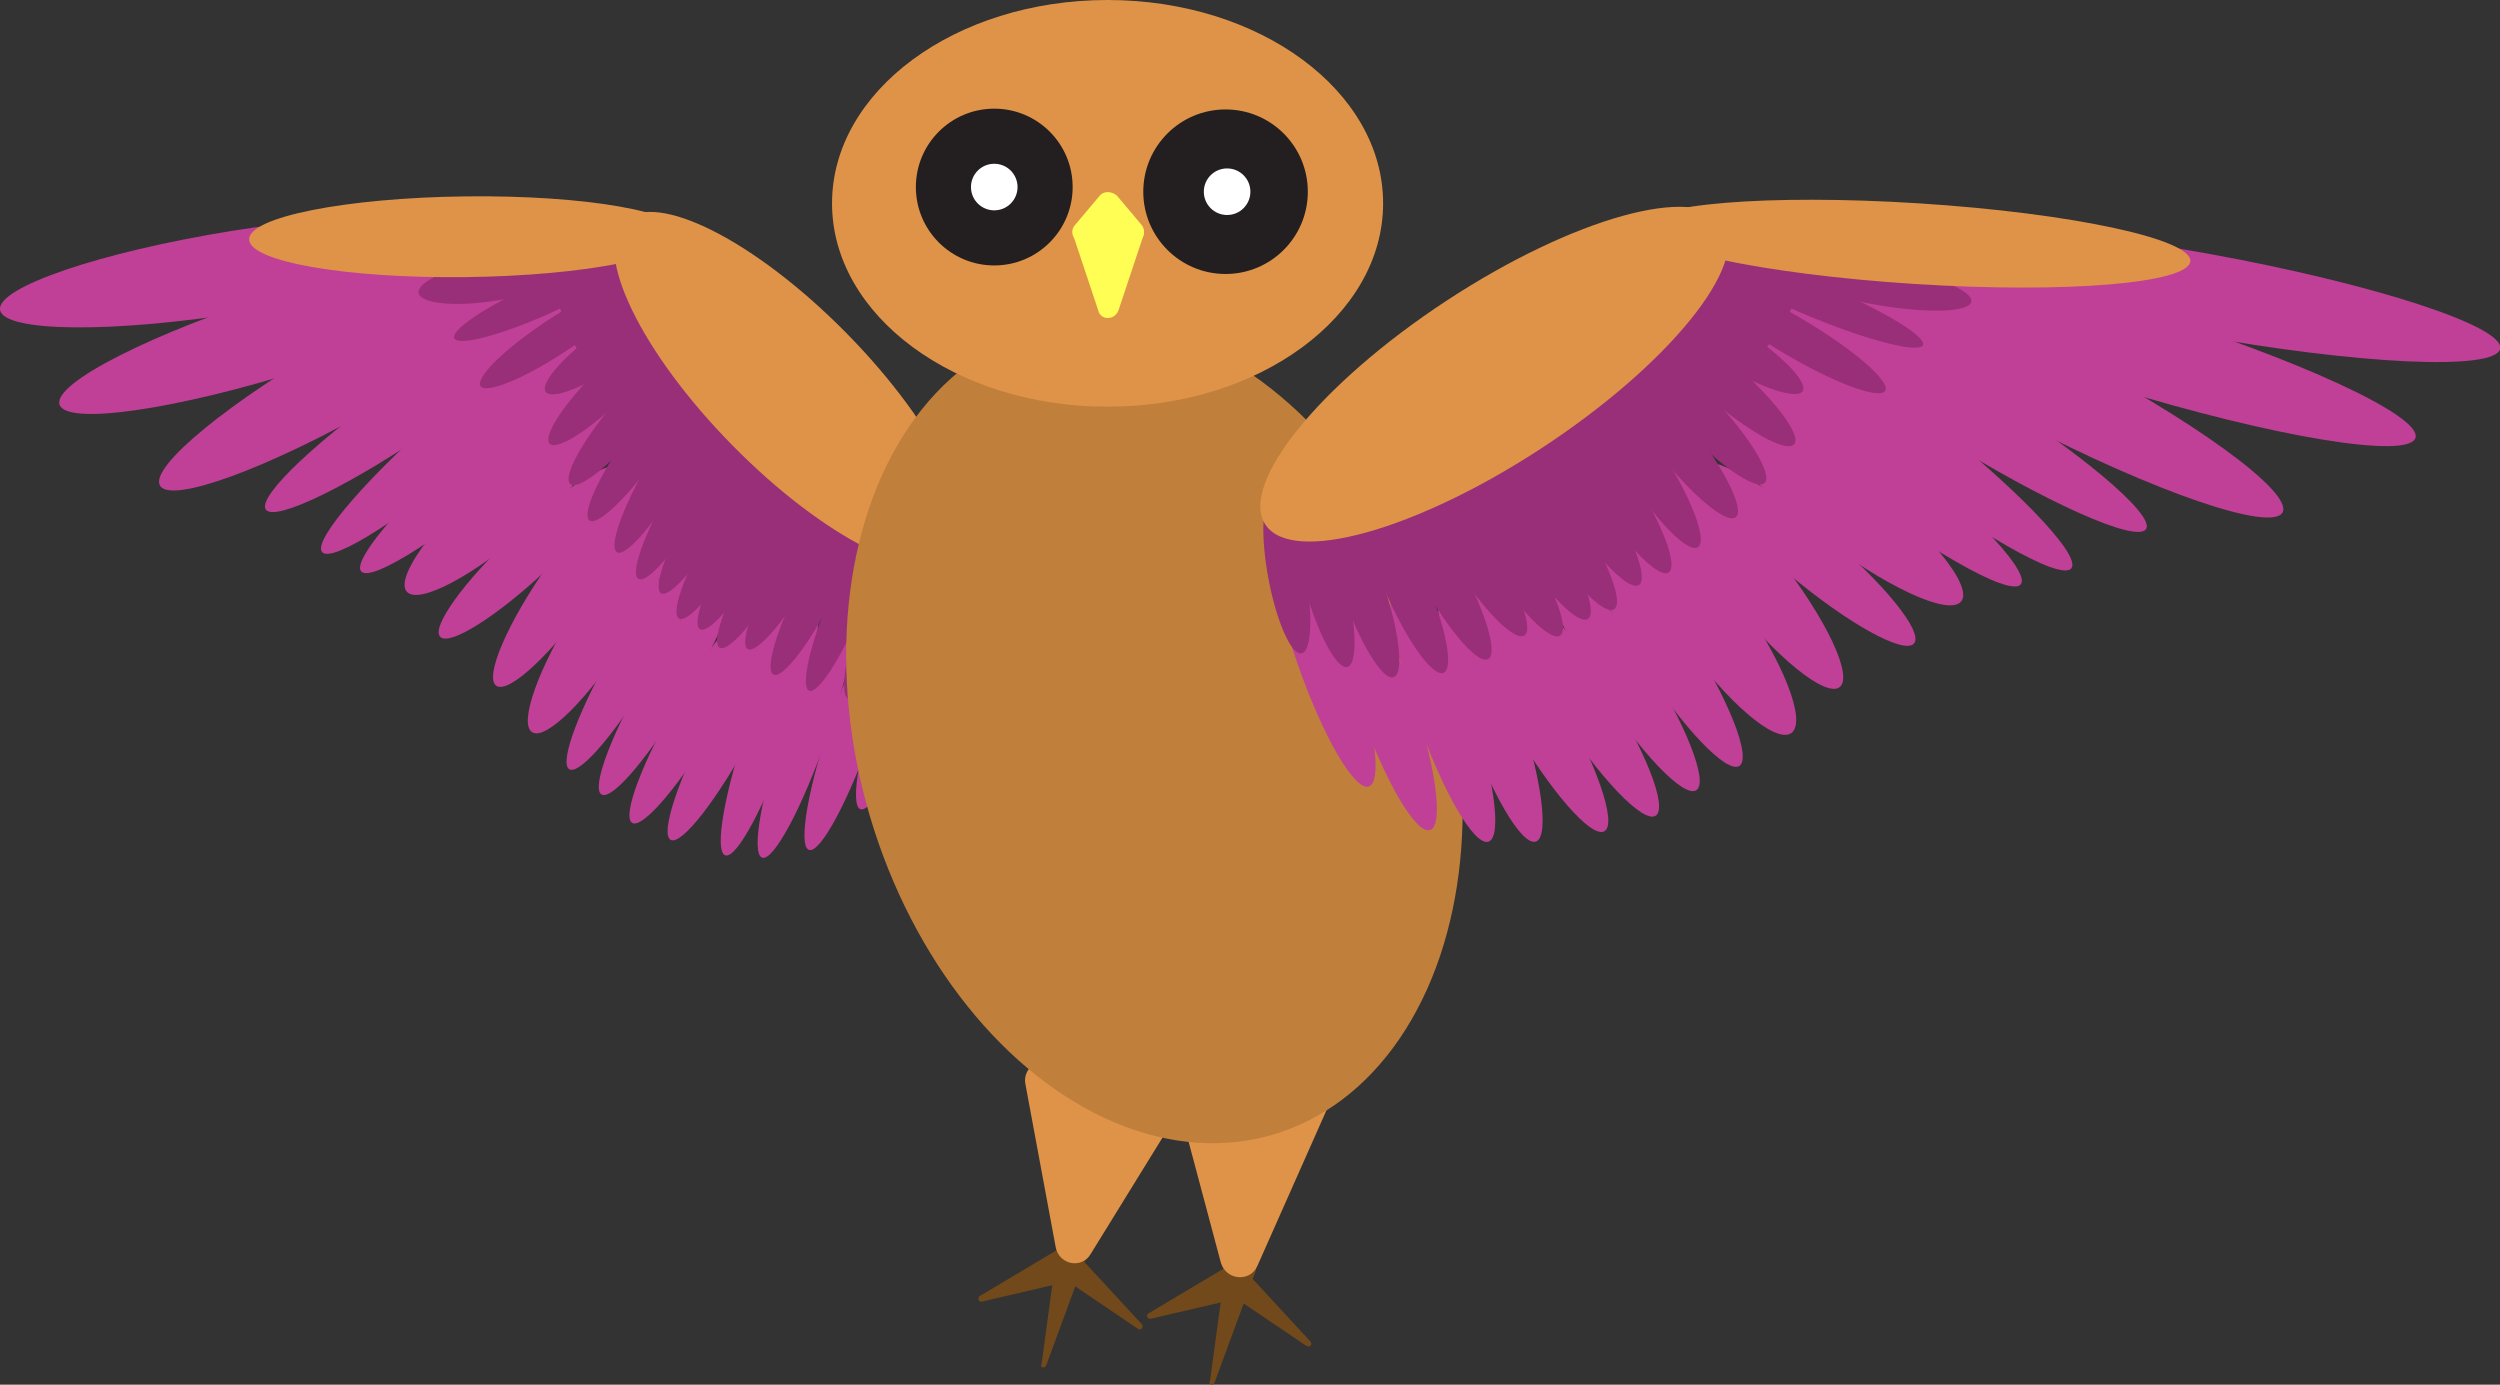 <?xml version="1.0" encoding="utf-8"?>
<!-- Generator: Adobe Illustrator 24.0.2, SVG Export Plug-In . SVG Version: 6.00 Build 0)  -->
<svg version="1.1" xmlns="http://www.w3.org/2000/svg" xmlns:xlink="http://www.w3.org/1999/xlink" x="0px" y="0px"
	 viewBox="0 0 322.1 178.4" style="enable-background:new 0 0 322.1 178.4;" xml:space="preserve">
<rect x="0" y="0" width="322.1" height="178.4" fill="#333333" stroke="none"/>
<style type="text/css">
	.st0{fill:#71491A;}
	.st1{fill:#DF9348;}
	.st2{fill:#C04097;}
	.st3{fill:#992F78;}
	.st4{fill:#C07F3B;}
	.st5{fill:#231F20;}
	.st6{fill:#FFFFFF;}
	.st7{fill:#FFFE54;}
</style>
<g id="claws">
	<path class="st0" d="M134.8,175.9l5.3-14.4c0.1-0.2,0-0.4-0.2-0.5l-3.1-1.1c-0.2-0.1-0.5,0.1-0.5,0.3l-2.1,15.5
		C133.9,176.2,134.6,176.4,134.8,175.9z"/>
	<path class="st0" d="M126.5,167.7l12-2.8c0.2-0.1,0.4-0.3,0.3-0.5l-1.1-3.7c-0.1-0.3-0.4-0.4-0.6-0.2l-10.9,6.5
		C125.9,167.2,126.1,167.8,126.5,167.7z"/>
	<path class="st0" d="M147.1,170.6l-8.4-9.1c-0.2-0.2-0.5-0.2-0.6,0.1l-1.5,2.4c-0.1,0.2-0.1,0.4,0.1,0.5l9.9,6.7
		C147,171.5,147.4,171,147.1,170.6z"/>
	<path class="st0" d="M156.5,178.1l5.3-14.4c0.1-0.2,0-0.4-0.2-0.5l-3.1-1.1c-0.2-0.1-0.5,0.1-0.5,0.3l-2.1,15.5
		C155.6,178.4,156.3,178.6,156.5,178.1z"/>
	<path class="st0" d="M148.3,169.9l12-2.8c0.2-0.1,0.4-0.3,0.3-0.5l-1.1-3.7c-0.1-0.3-0.4-0.4-0.6-0.2l-10.9,6.5
		C147.6,169.4,147.8,170,148.3,169.9z"/>
	<path class="st0" d="M168.8,172.8l-8.4-9.1c-0.2-0.2-0.5-0.2-0.6,0.1l-1.5,2.4c-0.1,0.2-0.1,0.4,0.1,0.5l9.9,6.7
		C168.7,173.7,169.2,173.2,168.8,172.8z"/>
</g>
<g id="legs">
	<path class="st1" d="M140.5,161.6l10.8-17.5c0.9-1.4,0.1-3.3-1.5-3.7l-14.7-3.6c-1.7-0.4-3.3,1.1-3,2.8l3.9,21
		C136.4,163,139.4,163.5,140.5,161.6z"/>
	<path class="st1" d="M162,163.1l9.1-20.5c0.7-1.5-0.3-3.2-1.9-3.4l-15.2-2.1c-1.7-0.2-3.2,1.4-2.7,3.1l6,22.5
		C158,165,161.1,165.2,162,163.1z"/>
</g>
<g id="torso">
	<g id="back_wing_1_">
		<g id="light_inner_1_">
			
				<ellipse transform="matrix(0.327 -0.945 0.945 0.327 -4.289 169.171)" class="st2" cx="116.6" cy="87.6" rx="17.6" ry="2.8"/>
			
				<ellipse transform="matrix(0.327 -0.945 0.945 0.327 -13.652 166.379)" class="st2" cx="109.9" cy="92.8" rx="17.6" ry="2.8"/>
			
				<ellipse transform="matrix(0.327 -0.945 0.945 0.327 -18.669 161.383)" class="st2" cx="103.9" cy="93.8" rx="17.6" ry="2.8"/>
			
				<ellipse transform="matrix(0.327 -0.945 0.945 0.327 -21.57 156.644)" class="st2" cx="99.1" cy="93.5" rx="17.6" ry="2.8"/>
			
				<ellipse transform="matrix(0.537 -0.844 0.844 0.537 -31.782 102.583)" class="st2" cx="77.6" cy="80.2" rx="16.8" ry="3.8"/>
			
				<ellipse transform="matrix(0.471 -0.882 0.882 0.471 -32.159 132.627)" class="st2" cx="94.5" cy="93.1" rx="17.1" ry="2.9"/>
			<ellipse transform="matrix(0.506 -0.863 0.863 0.506 -34.361 122.774)" class="st2" cx="90" cy="91.4" rx="17" ry="2.9"/>
			
				<ellipse transform="matrix(0.506 -0.863 0.863 0.506 -33.147 117.619)" class="st2" cx="86.1" cy="87.7" rx="17" ry="2.9"/>
			
				<ellipse transform="matrix(0.506 -0.863 0.863 0.506 -32.326 112.414)" class="st2" cx="81.9" cy="84.4" rx="17" ry="2.9"/>
			
				<ellipse transform="matrix(0.576 -0.818 0.818 0.576 -29.879 91.784)" class="st2" cx="73.5" cy="74.7" rx="16.7" ry="3.5"/>
			<ellipse transform="matrix(0.729 -0.685 0.685 0.729 -30.19 66.107)" class="st2" cx="68.3" cy="71.1" rx="15.9" ry="3.1"/>
			
				<ellipse transform="matrix(0.751 -0.66 0.66 0.751 -26.206 59.473)" class="st2" cx="65.8" cy="64.5" rx="17.8" ry="4.2"/>
			<ellipse transform="matrix(0.987 -0.159 0.159 0.987 -5.164 5.319)" class="st2" cx="30.7" cy="35" rx="31.1" ry="5.3"/>
			
				<ellipse transform="matrix(0.953 -0.302 0.302 0.953 -11.106 13.398)" class="st2" cx="37.8" cy="42.6" rx="31.6" ry="5.2"/>
			<ellipse transform="matrix(0.869 -0.496 0.496 0.869 -17.66 29.218)" class="st2" cx="46.2" cy="47.9" rx="29.5" ry="5"/>
			
				<ellipse transform="matrix(0.822 -0.569 0.569 0.822 -19.692 40.245)" class="st2" cx="54.6" cy="51.6" rx="24.7" ry="3.7"/>
			
				<ellipse transform="matrix(0.757 -0.653 0.653 0.757 -20.949 52.916)" class="st2" cx="60.7" cy="54.6" rx="25.3" ry="3.6"/>
			
				<ellipse transform="matrix(0.757 -0.653 0.653 0.757 -21.335 56.775)" class="st2" cx="65.7" cy="57.1" rx="25.3" ry="3.6"/>
		</g>
		<g id="dark_inner_1_">
			
				<ellipse transform="matrix(0.213 -0.977 0.977 0.213 19.36 179.334)" class="st3" cx="121" cy="77.7" rx="10.1" ry="1.9"/>
			
				<ellipse transform="matrix(0.27 -0.963 0.963 0.27 11.373 169.264)" class="st3" cx="117.3" cy="77.1" rx="12.3" ry="2.2"/>
			
				<ellipse transform="matrix(0.326 -0.946 0.946 0.326 2.174 159.945)" class="st3" cx="113.2" cy="78.4" rx="12.2" ry="2.2"/>
			
				<ellipse transform="matrix(0.385 -0.923 0.923 0.385 -4.827 148.385)" class="st3" cx="108.9" cy="77.8" rx="12.1" ry="2.2"/>
			
				<ellipse transform="matrix(0.455 -0.89 0.89 0.455 -10.657 135.141)" class="st3" cx="105.1" cy="76.3" rx="11.9" ry="2.3"/>
			
				<ellipse transform="matrix(0.504 -0.864 0.864 0.504 -12.785 124.77)" class="st3" cx="102.3" cy="73.5" rx="11.8" ry="2.3"/>
			
				<ellipse transform="matrix(0.504 -0.864 0.864 0.504 -14.37 121.5)" class="st3" cx="98.6" cy="73.3" rx="11.8" ry="2.3"/>
			
				<ellipse transform="matrix(0.504 -0.864 0.864 0.504 -13.552 118.162)" class="st3" cx="96.1" cy="70.9" rx="11.8" ry="2.3"/>
			
				<ellipse transform="matrix(0.504 -0.864 0.864 0.504 -13.779 115.118)" class="st3" cx="93.4" cy="69.6" rx="11.8" ry="2.3"/>
			
				<ellipse transform="matrix(0.504 -0.864 0.864 0.504 -11.886 108.135)" class="st3" cx="88.2" cy="64.4" rx="11.8" ry="2.3"/>
			
				<ellipse transform="matrix(0.504 -0.864 0.864 0.504 -12.069 111.529)" class="st3" cx="91.1" cy="66.3" rx="11.8" ry="2.3"/>
			
				<ellipse transform="matrix(0.504 -0.864 0.864 0.504 -10.305 103.999)" class="st3" cx="85.4" cy="61" rx="11.8" ry="2.3"/>
			<ellipse transform="matrix(0.576 -0.817 0.817 0.576 -12.143 91.91)" class="st3" cx="82.6" cy="57.7" rx="11.5" ry="2.3"/>
			
				<ellipse transform="matrix(0.644 -0.765 0.765 0.644 -12.357 80.947)" class="st3" cx="80.8" cy="53.7" rx="11.3" ry="2.4"/>
			
				<ellipse transform="matrix(0.712 -0.703 0.703 0.712 -12.039 69.509)" class="st3" cx="78.7" cy="49.4" rx="11.1" ry="2.4"/>
			<ellipse transform="matrix(0.818 -0.576 0.576 0.818 -11.075 53.586)" class="st3" cx="79" cy="44.3" rx="10.7" ry="2.5"/>
			
				<ellipse transform="matrix(0.834 -0.551 0.551 0.834 -11.983 46.69)" class="st3" cx="71.7" cy="43.3" rx="11.7" ry="2.3"/>
			
				<ellipse transform="matrix(0.913 -0.409 0.409 0.913 -9.624 31.904)" class="st3" cx="69.8" cy="38.5" rx="12.4" ry="2.1"/>
			<ellipse transform="matrix(0.987 -0.162 0.162 0.987 -5.011 10.82)" class="st3" cx="63.7" cy="36.1" rx="9.9" ry="2.6"/>
			
				<ellipse transform="matrix(0.671 -0.742 0.742 0.671 -8.099 89.967)" class="st3" cx="97.3" cy="54.1" rx="12.2" ry="32.9"/>
		</g>
		
			<ellipse id="outer_part_3_" transform="matrix(0.713 -0.702 0.702 0.713 -6.034 85.76)" class="st1" cx="101.7" cy="50.2" rx="10.3" ry="30.4"/>
		
			<ellipse id="outer_part_2_" transform="matrix(1 -1.215480e-02 1.215480e-02 1 -0.366 0.732)" class="st1" cx="60" cy="30.5" rx="27.9" ry="5.2"/>
	</g>
	
		<ellipse id="body_1_" transform="matrix(0.959 -0.284 0.284 0.959 -20.679 46.083)" class="st4" cx="148.7" cy="94.4" rx="38.2" ry="54"/>
	<g id="front_wing">
		<g id="light_inner">
			
				<ellipse transform="matrix(0.945 -0.328 0.328 0.945 -18.248 60.448)" class="st2" cx="170.4" cy="84.4" rx="3.5" ry="18"/>
			<ellipse transform="matrix(0.945 -0.328 0.328 0.945 -19.652 63.36)" class="st2" cx="178.3" cy="90" rx="3.5" ry="18"/>
			
				<ellipse transform="matrix(0.945 -0.328 0.328 0.945 -19.709 65.903)" class="st2" cx="185.8" cy="91.5" rx="3.5" ry="18"/>
			
				<ellipse transform="matrix(0.945 -0.328 0.328 0.945 -19.374 67.892)" class="st2" cx="191.9" cy="91.5" rx="3.5" ry="18"/>
			
				<ellipse transform="matrix(0.816 -0.578 0.578 0.816 -5.584 142.034)" class="st2" cx="220.4" cy="79.8" rx="4.5" ry="18"/>
			<ellipse transform="matrix(0.866 -0.5 0.5 0.866 -19.244 111.12)" class="st2" cx="197.7" cy="91.5" rx="3.5" ry="18"/>
			<ellipse transform="matrix(0.842 -0.539 0.539 0.842 -16.41 123.953)" class="st2" cx="203.7" cy="90" rx="3.5" ry="18"/>
			
				<ellipse transform="matrix(0.842 -0.539 0.539 0.842 -13.775 126.251)" class="st2" cx="208.9" cy="86.7" rx="3.5" ry="18"/>
			<ellipse transform="matrix(0.842 -0.539 0.539 0.842 -11.275 128.75)" class="st2" cx="214.5" cy="83.6" rx="3.5" ry="18"/>
			<ellipse transform="matrix(0.786 -0.618 0.618 0.786 2.222 155.486)" class="st2" cx="226" cy="74.5" rx="4.1" ry="18"/>
			
				<ellipse transform="matrix(0.641 -0.767 0.767 0.641 28.746 204.227)" class="st2" cx="232.9" cy="71.4" rx="3.5" ry="18"/>
			
				<ellipse transform="matrix(0.613 -0.79 0.79 0.613 40.349 212.157)" class="st2" cx="236.6" cy="64.9" rx="4.6" ry="20.3"/>
			
				<ellipse transform="matrix(0.179 -0.984 0.984 0.179 195.591 310.197)" class="st2" cx="283.6" cy="37.9" rx="5.3" ry="39.1"/>
			<ellipse transform="matrix(0.294 -0.956 0.956 0.294 150.254 293.628)" class="st2" cx="274" cy="45" rx="5.3" ry="39.1"/>
			
				<ellipse transform="matrix(0.461 -0.887 0.887 0.461 97.585 260.06)" class="st2" cx="262.9" cy="49.7" rx="5.3" ry="35.2"/>
			<ellipse transform="matrix(0.53 -0.848 0.848 0.53 73.578 238.501)" class="st2" cx="252" cy="52.9" rx="4" ry="28.9"/>
			<ellipse transform="matrix(0.613 -0.79 0.79 0.613 50.708 214.298)" class="st2" cx="244" cy="55.4" rx="4" ry="28.9"/>
			<ellipse transform="matrix(0.613 -0.79 0.79 0.613 46.521 209.942)" class="st2" cx="237.5" cy="57.5" rx="4" ry="28.9"/>
		</g>
		<g id="dark_inner">
			
				<ellipse transform="matrix(0.983 -0.186 0.186 0.983 -10.89 32.041)" class="st3" cx="165.7" cy="74.2" rx="2.4" ry="10.2"/>
			
				<ellipse transform="matrix(0.966 -0.258 0.258 0.966 -13.299 46.429)" class="st3" cx="170.4" cy="73.9" rx="2.7" ry="12.5"/>
			
				<ellipse transform="matrix(0.945 -0.328 0.328 0.945 -15.057 61.621)" class="st3" cx="175.4" cy="75.5" rx="2.7" ry="12.5"/>
			
				<ellipse transform="matrix(0.917 -0.4 0.4 0.917 -14.967 78.622)" class="st3" cx="180.9" cy="75.2" rx="2.7" ry="12.5"/>
			
				<ellipse transform="matrix(0.875 -0.483 0.483 0.875 -12.575 99.054)" class="st3" cx="185.8" cy="73.9" rx="2.7" ry="12.5"/>
			
				<ellipse transform="matrix(0.842 -0.539 0.539 0.842 -8.552 113.481)" class="st3" cx="189.7" cy="71.4" rx="2.7" ry="12.5"/>
			
				<ellipse transform="matrix(0.842 -0.539 0.539 0.842 -7.822 115.975)" class="st3" cx="194.3" cy="71.4" rx="2.7" ry="12.5"/>
			
				<ellipse transform="matrix(0.843 -0.539 0.539 0.843 -6.108 117.427)" class="st3" cx="197.7" cy="69.2" rx="2.7" ry="12.5"/>
			
				<ellipse transform="matrix(0.842 -0.539 0.539 0.842 -4.927 119.214)" class="st3" cx="201.3" cy="68" rx="2.7" ry="12.5"/>
			
				<ellipse transform="matrix(0.842 -0.539 0.539 0.842 -1.261 122.209)" class="st3" cx="208.3" cy="63.3" rx="2.7" ry="12.5"/>
			
				<ellipse transform="matrix(0.842 -0.539 0.539 0.842 -2.749 120.428)" class="st3" cx="204.5" cy="64.9" rx="2.7" ry="12.5"/>
			<ellipse transform="matrix(0.842 -0.539 0.539 0.842 1.094 123.778)" class="st3" cx="212.1" cy="60" rx="2.7" ry="12.5"/>
			
				<ellipse transform="matrix(0.786 -0.618 0.618 0.786 10.973 145.578)" class="st3" cx="216" cy="56.9" rx="2.7" ry="12.5"/>
			
				<ellipse transform="matrix(0.727 -0.687 0.687 0.727 23.291 164.786)" class="st3" cx="218.7" cy="53.1" rx="2.7" ry="12.5"/>
			
				<ellipse transform="matrix(0.658 -0.753 0.753 0.658 38.97 183.72)" class="st3" cx="221.7" cy="49" rx="2.7" ry="12.5"/>
			
				<ellipse transform="matrix(0.53 -0.848 0.848 0.53 67.014 208.55)" class="st3" cx="221.7" cy="43.8" rx="2.7" ry="12.5"/>
			<ellipse transform="matrix(0.51 -0.86 0.86 0.51 75.927 219.975)" class="st3" cx="231.1" cy="43.3" rx="2.5" ry="13.8"/>
			
				<ellipse transform="matrix(0.384 -0.923 0.923 0.384 108.281 239.686)" class="st3" cx="233.9" cy="38.7" rx="2.2" ry="15.1"/>
			
				<ellipse transform="matrix(0.179 -0.984 0.984 0.179 162.393 268.002)" class="st3" cx="241.8" cy="36.7" rx="2.6" ry="12.4"/>
			<ellipse transform="matrix(0.866 -0.5 0.5 0.866 0.321 105.878)" class="st3" cx="197.7" cy="52.3" rx="38.8" ry="13.1"/>
		</g>
		
			<ellipse id="outer_part_1_" transform="matrix(0.836 -0.549 0.549 0.836 5.151 113.597)" class="st1" cx="192.5" cy="48.2" rx="35.3" ry="11.3"/>
		
			<ellipse id="outer_part" transform="matrix(6.375238e-02 -0.998 0.998 6.375238e-02 199.894 275.798)" class="st1" cx="246.9" cy="31.4" rx="5.2" ry="35.3"/>
	</g>
</g>
<g id="wings">
</g>
<g id="head">
	<ellipse class="st1" cx="142.7" cy="26.2" rx="35.5" ry="26.2"/>
</g>
<g id="eyes">
	<circle id="left_eye" class="st5" cx="128.1" cy="24.1" r="10.1"/>
	<circle id="right_eye" class="st5" cx="157.9" cy="24.7" r="10.6"/>
	<g id="pupils">
		<circle class="st6" cx="128.1" cy="24.1" r="3"/>
		<circle class="st6" cx="158.1" cy="24.7" r="3"/>
	</g>
</g>
<g id="beak">
	<path class="st7" d="M144.1,40l3.2-9.6c0.3-0.9-0.4-1.8-1.3-1.8h-6.4c-1,0-1.6,0.9-1.3,1.8l3.2,9.6C141.8,41.3,143.6,41.3,144.1,40
		z"/>
	<path class="st7" d="M141.7,25.2l-3.2,3.8c-0.8,0.9-0.1,2.3,1.1,2.3l6.4,0c1.2,0,1.8-1.4,1.1-2.3l-3.2-3.8
		C143.2,24.6,142.2,24.6,141.7,25.2z"/>
</g>
</svg>
